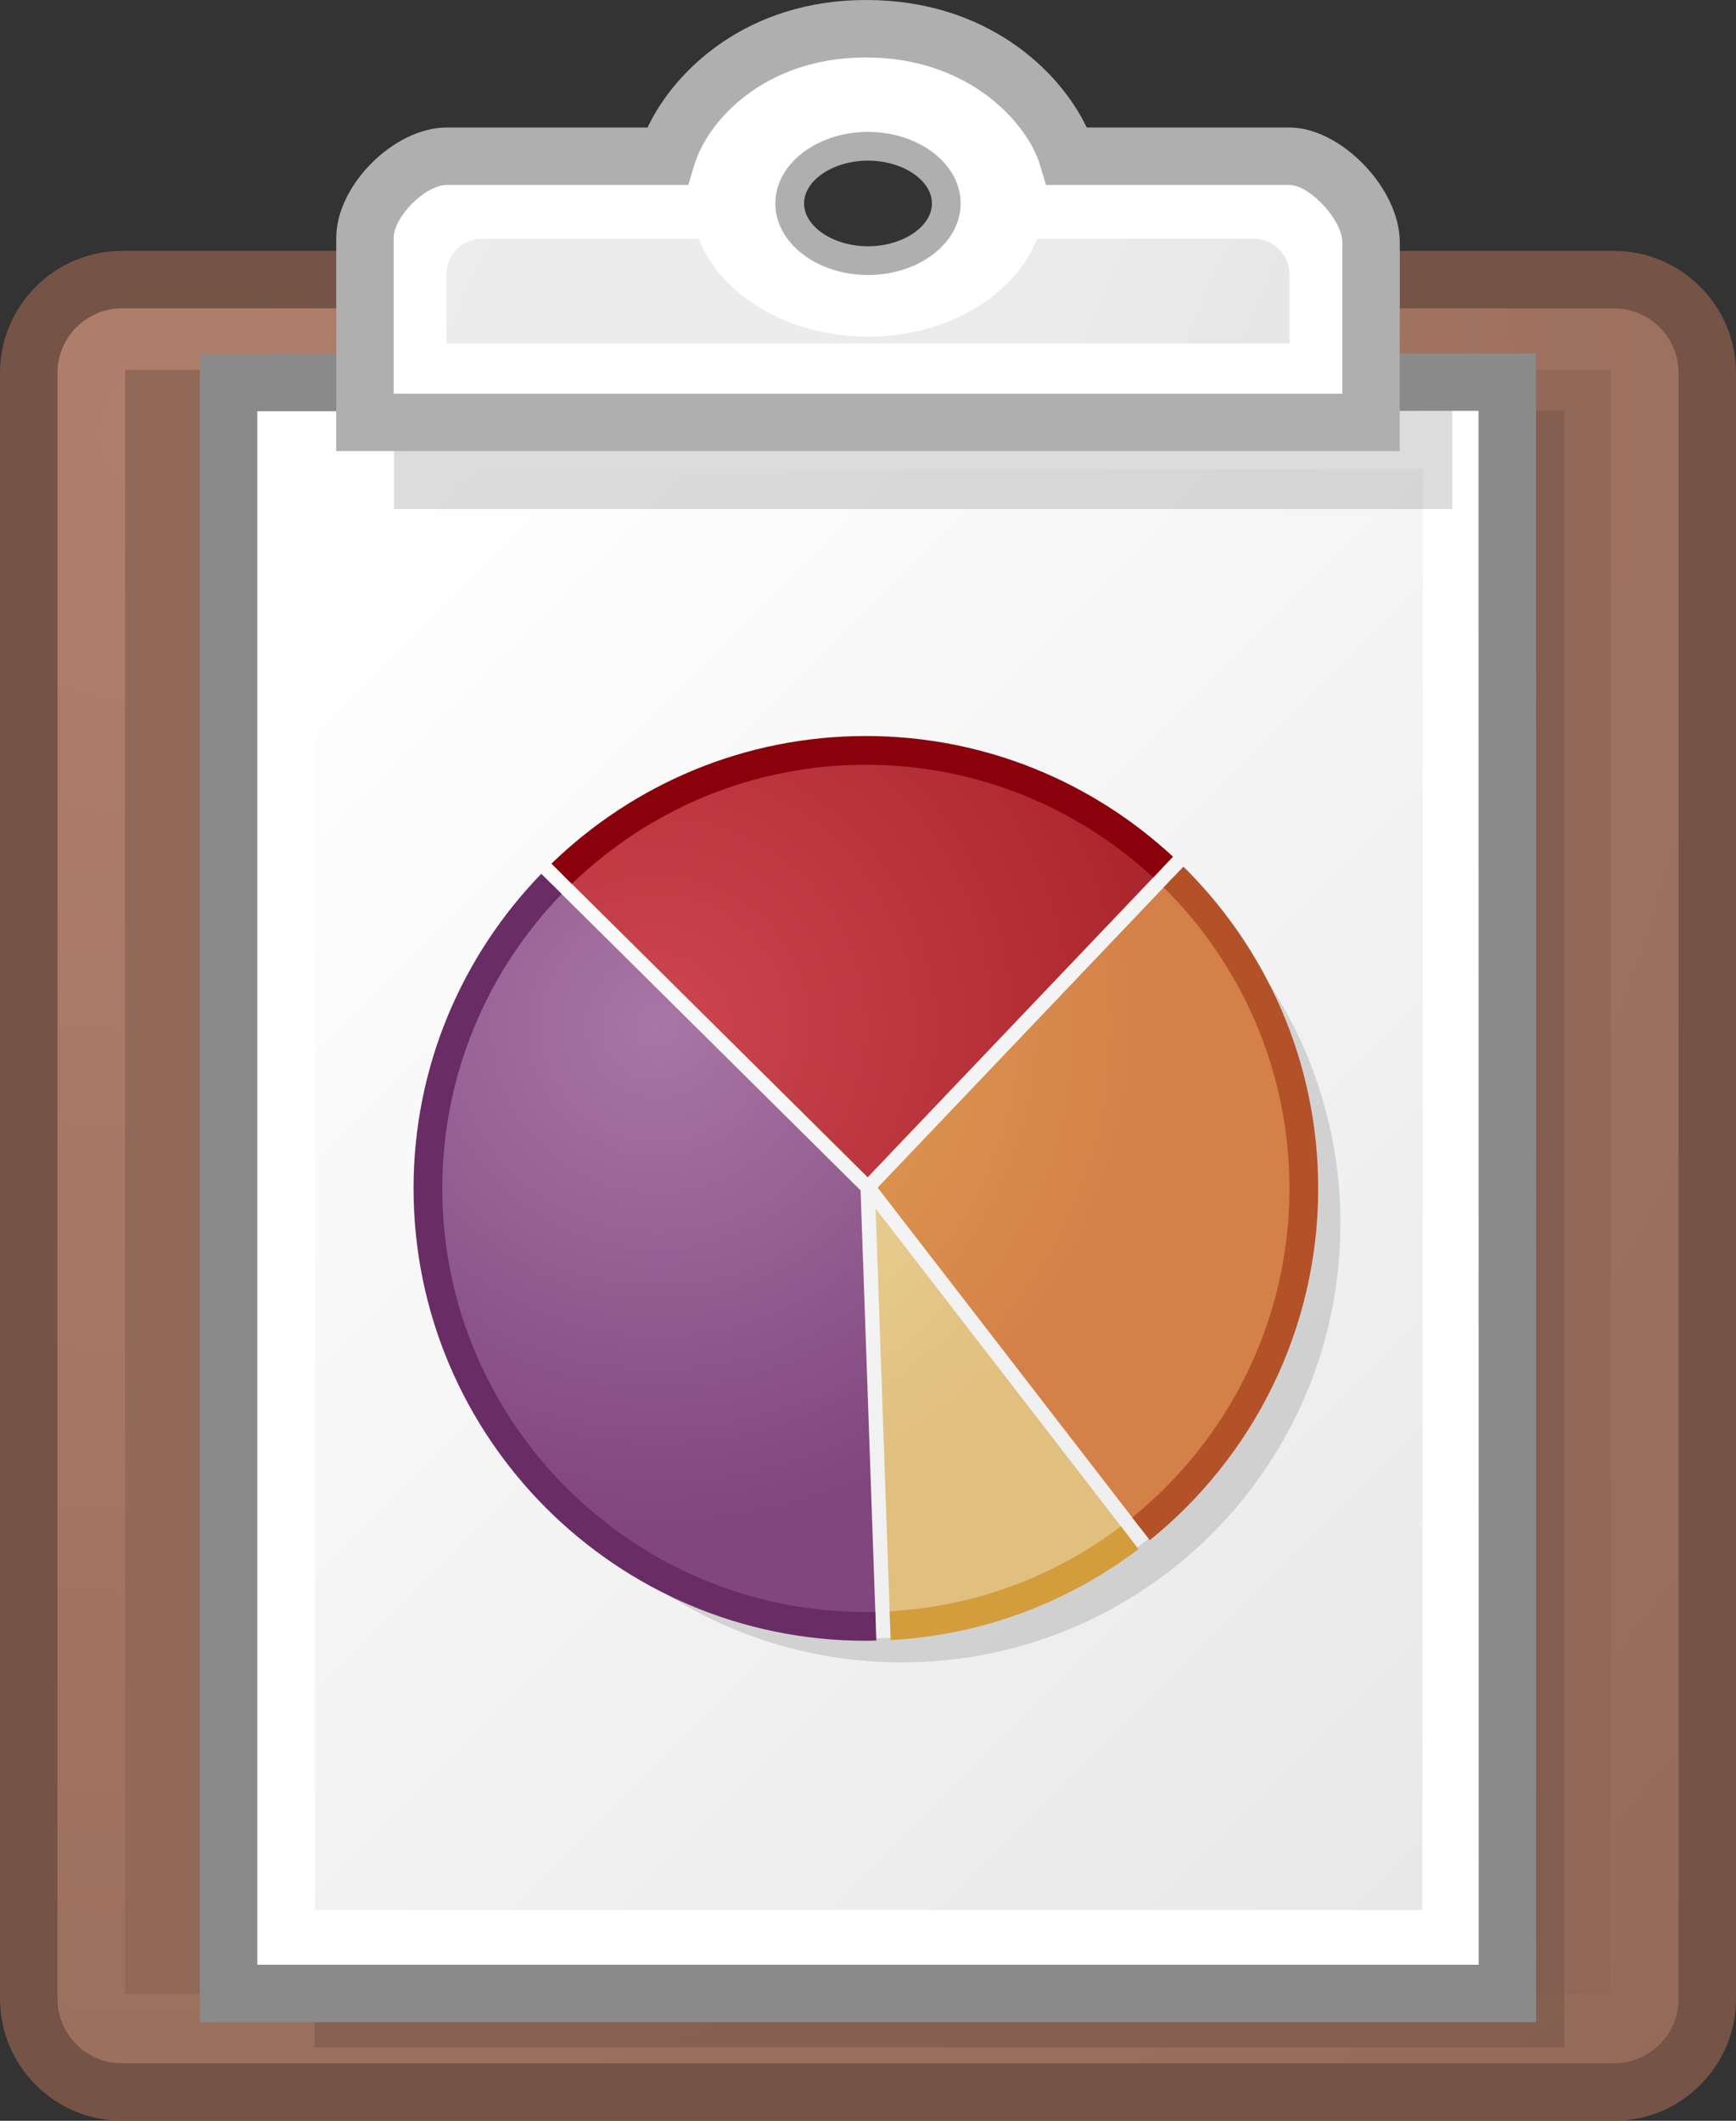 <?xml version="1.0" encoding="iso-8859-1"?>
<!-- Generator: Adobe Illustrator 12.0.1, SVG Export Plug-In . SVG Version: 6.00 Build 51448)  -->
<!DOCTYPE svg PUBLIC "-//W3C//DTD SVG 1.0//EN" "http://www.w3.org/TR/2001/REC-SVG-20010904/DTD/svg10.dtd">
<svg  version="1.0" id="Report" xmlns="http://www.w3.org/2000/svg" xmlns:xlink="http://www.w3.org/1999/xlink" width="241.795" height="295.347"
	 viewBox="0 0 241.795 295.347" overflow="visible" enable-background="new 0 0 241.795 295.347"
	 xml:space="preserve">
<rect x="0" y="0" width="241.795" height="295.347" fill="#333333" stroke="none"/>
<g>
	<radialGradient id="XMLID_8_" cx="21.222" cy="60.135" r="333.715" gradientUnits="userSpaceOnUse">
		<stop  offset="0" style="stop-color:#B07F6B"/>
		<stop  offset="1" style="stop-color:#926958"/>
	</radialGradient>
	<path fill="url(#XMLID_8_)" enable-background="new    " d="M237.795,278.347c0,7.18-5.82,13-13,13H17
		c-7.18,0-13-5.82-13-13V51.941c0-7.18,5.82-13,13-13h207.795c7.18,0,13,5.82,13,13
		V278.347z"/>
	<path fill="#755346" d="M17,34.941c-9.374,0-17,7.626-17,17V278.347c0,9.374,7.626,17,17,17h207.795
		c9.374,0,17-7.626,17-17V51.941c0-9.374-7.626-17-17-17H17z M8,278.347V51.941
		c0-4.962,4.038-9,9-9h207.795c4.963,0,9,4.038,9,9V278.347c0,4.963-4.037,9-9,9H17
		C12.038,287.347,8,283.31,8,278.347z"/>
	<rect x="17.414" y="51.493" fill="#926958" width="206.967" height="226.224"/>
	<polygon opacity="0.5" fill="#755346" points="217.879,285.14 43.803,285.14 43.803,57.278 
		217.857,57.213 	"/>
	<polygon fill="#FFFFFF" enable-background="new    " points="209.957,277.615 31.838,277.615 
		31.838,53.274 209.935,53.21 	"/>
	<path fill="#8A8A8A" d="M27.838,49.275v232.339h186.119l-0.022-232.406L27.838,49.275z
		 M205.935,57.212c0.001,7.579,0.021,208.825,0.022,216.403
		c-7.471,0-162.65,0-170.119,0c0-7.577,0-208.768,0-216.342
		C43.304,57.27,198.464,57.214,205.935,57.212z"/>
	<linearGradient id="XMLID_9_" gradientUnits="userSpaceOnUse" x1="39.897" y1="84.537" x2="304.139" y2="348.778">
		<stop  offset="0" style="stop-color:#FFFFFF"/>
		<stop  offset="1" style="stop-color:#DBDBDB"/>
	</linearGradient>
	<polygon fill="url(#XMLID_9_)" points="198.116,265.994 43.867,265.994 43.867,65.327 
		198.176,65.327 	"/>
	<rect x="54.875" y="49.333" opacity="0.3" fill="#8A8A8A" width="147.407" height="21.563"/>
	<path fill="#FFFFFF" d="M179.597,21.757h-30.938C146.501,14.633,136.96,4,120.633,4
		c-16.328,0-25.557,10.546-27.735,17.757H62.235c-5.154,0-11.404,6.212-11.404,11.376
		v25.691h140.133V33.718C190.964,28.563,184.759,21.757,179.597,21.757z
		 M120.98,36.295c-6.022,0-10.905-3.565-10.905-7.963
		c0-4.397,4.882-7.962,10.905-7.962c6.022,0,10.905,3.565,10.905,7.962
		C131.885,32.73,127.002,36.295,120.98,36.295z"/>
	<path fill="#AFAFAF" d="M90.192,17.757c-4.499,0-27.957,0-27.957,0
		c-7.342,0-15.404,8.047-15.404,15.376v29.691h148.133V33.718
		c0-7.458-8.187-15.96-15.367-15.96c0,0-23.736,0-28.236,0
		C147.559,9.77,137.374,0,120.633,0C104.072,0,93.973,9.769,90.192,17.757z
		 M54.831,33.134c0-2.964,4.428-7.376,7.404-7.376h33.633l0.859-2.843
		C98.538,16.919,106.399,8,120.633,8c14.337,0,22.451,9.15,24.198,14.917l0.86,2.84
		h33.905c2.823,0,7.367,4.91,7.367,7.96c0,0,0,15.453,0,21.107
		c-7.328,0-124.805,0-132.133,0C54.831,49.122,54.831,33.134,54.831,33.134z"/>
	<path fill="#AFAFAF" d="M107.993,28.333c0,5.494,5.789,9.963,12.905,9.963
		c7.116,0,12.904-4.469,12.904-9.963c0-5.493-5.788-9.962-12.904-9.962
		C113.782,18.371,107.993,22.839,107.993,28.333z M111.993,28.333
		c0-3.231,4.078-5.962,8.905-5.962s8.905,2.73,8.905,5.962
		c0,3.232-4.078,5.963-8.905,5.963S111.993,31.565,111.993,28.333z"/>
	<linearGradient id="XMLID_10_" gradientUnits="userSpaceOnUse" x1="49.354" y1="9.922" x2="239.944" y2="93.803">
		<stop  offset="0" style="stop-color:#EDEDED"/>
		<stop  offset="0.503" style="stop-color:#EBEBEB"/>
		<stop  offset="0.788" style="stop-color:#E2E2E2"/>
		<stop  offset="1" style="stop-color:#D6D6D6"/>
	</linearGradient>
	<path fill="url(#XMLID_10_)" d="M174.608,33.245h-30.143
		c-3.116,7.904-12.489,13.645-23.568,13.645s-20.452-5.741-23.569-13.645H67.186
		c-2.761,0-5,2.239-5,5v9.593h117.422v-9.593
		C179.608,35.483,177.37,33.245,174.608,33.245z"/>
	<path opacity="0.3" fill="#8A8A8A" d="M175.938,135.751c4.733,8.827,7.424,18.912,7.424,29.629
		c0,34.68-28.113,62.793-62.793,62.793c-10.716,0-20.801-2.69-29.628-7.423
		c9.846,6.781,21.771,10.761,34.63,10.761c33.761,0,61.129-27.368,61.129-61.129
		C186.699,157.523,182.72,145.597,175.938,135.751z"/>
	<radialGradient id="XMLID_11_" cx="91.563" cy="142.907" r="69.887" gradientUnits="userSpaceOnUse">
		<stop  offset="0" style="stop-color:#EEDBA1"/>
		<stop  offset="1" style="stop-color:#E1BF7F"/>
	</radialGradient>
	<path fill="url(#XMLID_11_)" d="M123.979,226.217c12.446-0.685,23.903-5.129,33.261-12.215
		l-35.287-45.707L123.979,226.217z"/>
	<radialGradient id="XMLID_12_" cx="91.563" cy="142.907" r="69.887" gradientUnits="userSpaceOnUse">
		<stop  offset="0" style="stop-color:#E1A655"/>
		<stop  offset="1" style="stop-color:#D48049"/>
	</radialGradient>
	<path fill="url(#XMLID_12_)" d="M163.324,122.268l-41.084,43.127L158.812,212.766
		c13.776-11.158,22.605-28.197,22.605-47.267
		C181.418,148.603,174.486,133.3,163.324,122.268z"/>
	<radialGradient id="XMLID_13_" cx="91.563" cy="142.907" r="69.886" gradientUnits="userSpaceOnUse">
		<stop  offset="0" style="stop-color:#A877A6"/>
		<stop  offset="1" style="stop-color:#80467D"/>
	</radialGradient>
	<path fill="url(#XMLID_13_)" d="M76.943,123.225c-10.608,10.952-17.157,25.858-17.157,42.274
		c0,33.534,27.282,60.816,60.815,60.816c0.463,0,0.919-0.024,1.379-0.035
		c-0.662-18.918-2.096-59.897-2.116-60.5C119.531,165.451,95.896,142.018,76.943,123.225
		z"/>
	<radialGradient id="XMLID_14_" cx="91.563" cy="142.907" r="69.886" gradientUnits="userSpaceOnUse">
		<stop  offset="0" style="stop-color:#CC464F"/>
		<stop  offset="1" style="stop-color:#AB262D"/>
	</radialGradient>
	<path fill="url(#XMLID_14_)" d="M161.877,120.888c-10.852-10.047-25.355-16.204-41.275-16.204
		c-16.4,0-31.295,6.537-42.244,17.128l42.498,42.137L161.877,120.888z"/>
	<path fill="#8A010B" d="M120.602,106.5c15.436,0,29.498,5.965,40.023,15.702l2.758-2.894
		c-11.244-10.421-26.277-16.808-42.781-16.808c-17.006,0-32.448,6.785-43.795,17.775
		l2.84,2.815C90.268,112.831,104.705,106.5,120.602,106.5z"/>
	<path fill="#D49D3B" d="M123.916,224.401l0.14,4c12.919-0.702,24.811-5.314,34.518-12.671
		l-2.442-3.164C147.066,219.425,135.969,223.73,123.916,224.401z"/>
	<path fill="#692C65" d="M120.602,224.5c-32.532,0-59-26.467-59-59
		c0-15.918,6.347-30.373,16.63-40.997c-0.959-0.95-1.906-1.889-2.84-2.815
		c-11,11.348-17.791,26.798-17.791,43.812c0,34.738,28.261,63,63,63
		c0.488,0,0.97-0.025,1.455-0.037c-0.043-1.214-0.09-2.555-0.14-3.996
		C121.479,224.476,121.043,224.5,120.602,224.5z"/>
	<path fill="#B35129" d="M164.83,120.688l-2.757,2.894
		c10.815,10.701,17.528,25.538,17.528,41.917c0,18.485-8.551,35.005-21.898,45.83
		l2.442,3.164c14.294-11.559,23.456-29.223,23.456-48.994
		C183.602,147.982,176.41,132.118,164.83,120.688z"/>
</g>
</svg>
